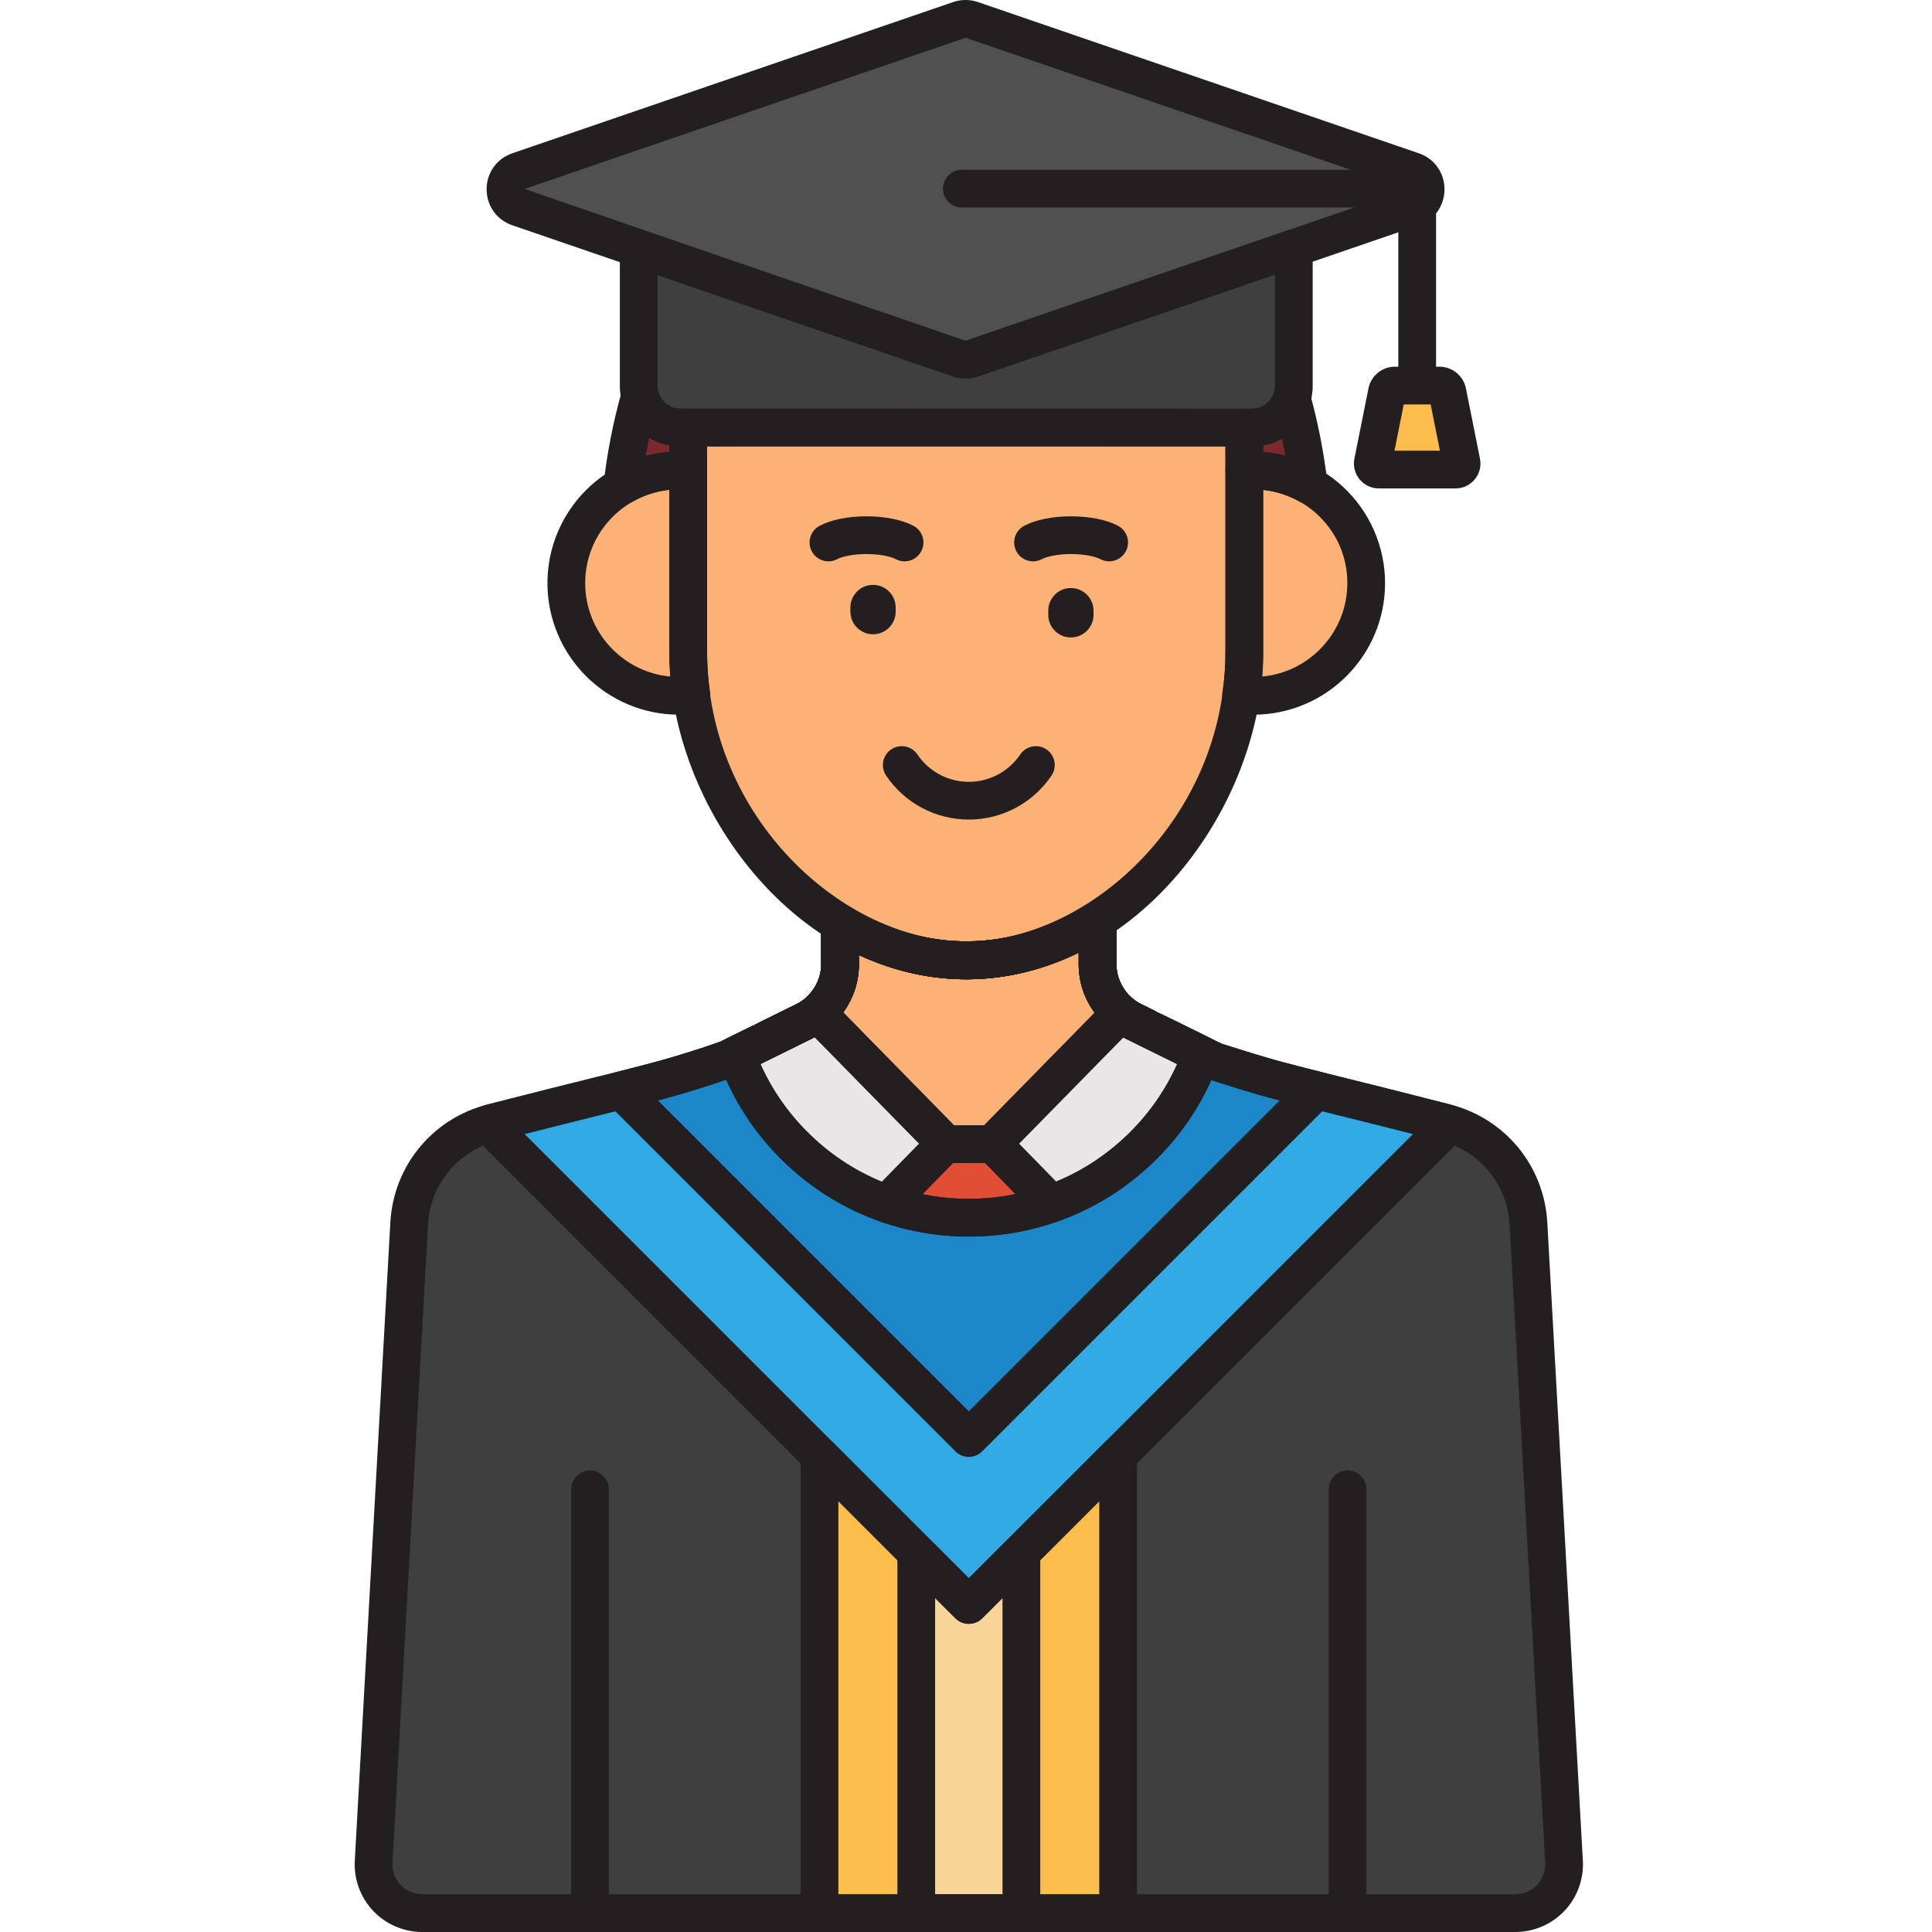 <svg height="511pt" viewBox="-93 0 511 511.996" width="511pt" xmlns="http://www.w3.org/2000/svg"><path d="m236.254 124.812v48.086c0 3.766-.289 7.535-.84 11.277 1.078.129 2.164.223 3.277.223 16.496 0 29.867-13.371 29.867-29.863 0-17.508-14.992-31.16-32.305-29.723zm0 0" fill="#fcb275"/><path d="m88.887 172.898v-48.125c-.805-.066-1.617-.102-2.441-.102-16.492 0-29.863 13.371-29.863 29.863 0 16.492 13.371 29.863 29.863 29.863 1.117 0 2.203-.098 3.281-.227-.551-3.738-.84-7.508-.84-11.273zm0 0" fill="#fcb275"/><path d="m280.867 45.348-116.832-40.074c-1.07-.371-2.234-.371-3.305 0l-116.832 40.074c-4.582 1.57-4.582 8.055 0 9.625l116.832 40.074c1.07.367 2.234.367 3.305 0l116.832-40.074c4.582-1.57 4.582-8.055 0-9.625zm0 0" fill="#515050"/><path d="m88.887 113.305v59.594c0 40.527 33.16 81.609 73.684 81.609 40.523 0 73.68-41.082 73.68-81.609v-59.594zm0 0" fill="#fcb275"/><path d="m164.035 95.047c-1.07.367-2.234.367-3.305 0l-84.965-29.141v36.328c0 6.113 4.961 11.07 11.074 11.066 98.051-.023 136.246.016 151.473.012 6.109 0 11.059-4.953 11.059-11.066v-36.469zm0 0" fill="#3f3f3f"/><path d="m290.082 103.902c-.199-1.004-1.082-1.727-2.105-1.727h-11.809c-1.023 0-1.906.723-2.105 1.727l-3.727 18.625c-.195.988.559 1.906 1.566 1.906h20.344c1.004 0 1.762-.918 1.562-1.906zm0 0" fill="#fcbd4c"/><path d="m86.84 113.301c-5.176 0-9.508-3.551-10.723-8.348-2.148 7.602-3.738 15.559-4.688 23.793 4.414-2.574 9.535-4.078 15.016-4.078.824 0 1.637.035 2.441.102v-11.465zm0 0" fill="#7c292e"/><path d="m253.316 128.559c-.926-7.926-2.438-15.594-4.477-22.93-1.426 4.457-5.598 7.684-10.527 7.684-.641 0-1.336 0-2.062 0v11.5c6.184-.516 12.055.922 17.066 3.746zm0 0" fill="#7c292e"/><path d="m320.973 493.383-9.422-169.133c-.711-12.773-9.645-23.598-22.051-26.719-38.18-9.789-41.793-10.121-56.52-14.824-1.59-.508-3.191-.977-4.773-1.516l-9.914-4.887c-.344-.172-8.199-4.043-7.988-3.941l-3.602-1.773c-2.496-1.23-4.559-3.059-6.129-5.23-2.02-2.801-3.199-6.188-3.199-9.773v-11.695c-21.59 13.852-46.438 14.168-68.25.828v10.867c0 3.586-1.184 6.973-3.203 9.773-1.57 2.172-3.633 4-6.129 5.23-.207.102-11.797 5.816-11.59 5.711l-8.879 4.379c-1.934.688-3.879 1.348-5.828 1.984-13.691 4.48-20.301 5.602-56.5 14.867-12.406 3.121-21.34 13.945-22.051 26.719l-9.422 169.133c-.41 7.395 5.473 13.613 12.879 13.613h289.699c7.398 0 13.281-6.223 12.871-13.613zm0 0" fill="#3f3f3f"/><path d="m163.246 425.32-39.566-39.562v121.238h79.133v-121.238zm0 0" fill="#fcbd4c"/><path d="m163.246 425.32-13.934-13.93v95.605h27.863v-95.605zm0 0" fill="#f9d498"/><path d="m163.246 425.32 127.441-127.441c-.395-.117-.781-.25-1.188-.352-38.18-9.785-41.793-10.121-56.52-14.82-1.59-.508-3.191-.98-4.773-1.516l-9.914-4.891c-.344-.168-8.199-4.039-7.988-3.938l-3.602-1.777c-2.496-1.23-4.559-3.055-6.129-5.227-2.023-2.801-3.203-6.191-3.203-9.777v-11.691c-21.59 13.848-46.434 14.168-68.25.824v10.867c0 3.59-1.18 6.977-3.203 9.777-1.57 2.172-3.633 3.996-6.129 5.227-.207.102-11.797 5.816-11.59 5.715l-8.879 4.379c-1.934.684-3.879 1.344-5.828 1.98-13.691 4.484-20.305 5.602-56.5 14.867-.402.102-.793.234-1.188.352zm0 0" fill="#30a9e5"/><path d="m163.246 381.086 92.137-92.141c-9.363-2.336-14.129-3.598-22.402-6.238-1.594-.508-3.191-.98-4.773-1.516l-9.914-4.891c-.348-.168-8.199-4.039-7.992-3.938l-3.598-1.777c-2.496-1.23-4.562-3.055-6.133-5.227-2.02-2.801-3.199-6.191-3.199-9.777v-11.691c-21.594 13.848-46.438 14.168-68.25.824v10.867c0 3.59-1.184 6.977-3.207 9.777-1.566 2.172-3.629 3.996-6.125 5.227-.211.102-11.801 5.816-11.594 5.715l-8.875 4.379c-1.934.684-3.879 1.344-5.828 1.98-7.562 2.477-12.973 3.93-22.383 6.289zm0 0" fill="#1b87c9"/><path d="m224.836 279.527-6.543-3.227c-.344-.168-8.199-4.039-7.988-3.938l-3.602-1.777c-1.168-.574-2.234-1.293-3.207-2.105l-33.957 34.594 15.539 15.902c8.941-3.156 17.336-8.301 24.492-15.453 7.016-7.02 12.098-15.238 15.266-23.996zm0 0" fill="#e8e6e6"/><path d="m119.789 270.59c-.207.102-11.797 5.816-11.59 5.711l-6.543 3.227c3.168 8.758 8.25 16.977 15.266 23.996 7.176 7.172 15.602 12.336 24.578 15.484l15.586-15.934-34.004-34.656c-.996.84-2.094 1.578-3.293 2.172zm0 0" fill="#e8e6e6"/><path d="m185.078 318.977-15.48-15.836-.238.086h-11.867l-.418-.137-15.578 15.918c14.082 4.941 29.508 4.93 43.582-.031zm0 0" fill="#e04e36"/><path d="m169.625 303.129-.086-.055 33.953-34.594c-1.102-.922-2.086-1.965-2.918-3.121-2.023-2.801-3.203-6.188-3.203-9.773v-11.695c-21.59 13.852-46.434 14.168-68.25.828v10.867c0 3.586-1.18 6.973-3.203 9.773-.816 1.125-1.766 2.156-2.84 3.062l34.008 34.656-.012.012.418.137h11.871zm0 0" fill="#fcb275"/><g fill="#231f20"><path d="m163.246 217.191c-8.793 0-16.988-4.355-21.914-11.648-1.543-2.289-.941-5.398 1.348-6.945 2.293-1.543 5.395-.941 6.945 1.348 3.059 4.535 8.152 7.246 13.621 7.246s10.562-2.711 13.625-7.246c1.543-2.289 4.648-2.891 6.945-1.348 2.285 1.547 2.891 4.656 1.344 6.945-4.93 7.293-13.121 11.648-21.914 11.648zm0 0"/><path d="m263.629 509.223c-2.762 0-5-2.238-5-5v-109.543c0-2.766 2.238-5 5-5 2.762 0 5 2.234 5 5v109.543c0 2.762-2.238 5-5 5zm0 0"/><path d="m62.859 509.223c-2.762 0-5-2.238-5-5v-109.543c0-2.766 2.238-5 5-5 2.766 0 5 2.234 5 5v109.543c0 2.762-2.238 5-5 5zm0 0"/><path d="m137.863 168.09c-3.312 0-6-2.688-6-6v-1.094c0-3.312 2.688-6 6-6s6 2.688 6 6v1.094c0 3.312-2.688 6-6 6zm0 0"/><path d="m190.297 168.93c-3.316 0-6-2.688-6-6v-1.094c0-3.316 2.684-6 6-6 3.312 0 6 2.684 6 6v1.094c0 3.312-2.688 6-6 6zm0 0"/><path d="m200.438 148.762c-.793 0-1.598-.191-2.348-.59-1.254-.668-4.129-1.344-7.738-1.344-3.605 0-6.48.676-7.734 1.344-2.434 1.301-5.461.375-6.762-2.062-1.297-2.438-.375-5.465 2.062-6.762 3-1.602 7.535-2.52 12.434-2.52 4.906 0 9.441.918 12.441 2.52 2.438 1.293 3.359 4.324 2.059 6.762-.898 1.688-2.629 2.648-4.414 2.652zm0 0"/><path d="m146.219 148.762c-.793 0-1.598-.191-2.344-.59-1.254-.668-4.133-1.344-7.738-1.344s-6.484.676-7.738 1.344c-2.43 1.301-5.465.375-6.762-2.062s-.375-5.465 2.062-6.762c3-1.602 7.535-2.52 12.438-2.52 4.902 0 9.438.918 12.438 2.52 2.438 1.293 3.359 4.324 2.062 6.762-.898 1.688-2.629 2.648-4.418 2.652zm0 0"/><path d="m282.07 106.434c-2.762 0-5-2.238-5-5v-46.438h-115.676c-2.762 0-5-2.238-5-5 0-2.762 2.238-5 5-5h120.676c2.762 0 5 2.238 5 5v51.438c0 2.762-2.238 5-5 5zm0 0"/><path d="m163.246 327.707c-18.836 0-36.543-7.332-49.859-20.652-7.371-7.367-12.898-16.059-16.434-25.828-.867-2.395.207-5.059 2.488-6.184l6.543-3.227.039.078c.66-.422 1.297-.734 1.742-.957l9.82-4.84c1.676-.824 3.117-2.062 4.277-3.668 1.477-2.043 2.258-4.41 2.258-6.848v-10.867c0-1.809.973-3.477 2.551-4.363 1.578-.879 3.512-.848 5.055.098 20.09 12.285 43.031 12.004 62.941-.77 1.543-.984 3.492-1.055 5.098-.176 1.605.875 2.605 2.555 2.605 4.383v11.691c0 2.441.777 4.809 2.254 6.852 1.16 1.605 2.602 2.84 4.289 3.672l3.598 1.773-.055.121c.008.008.016.008.023.012l.059-.121c.238.125.469.258.68.41.996.414 2.047.938 3.164 1.484l10.664 5.262c2.285 1.125 3.359 3.793 2.492 6.184-3.539 9.77-9.062 18.461-16.438 25.828-13.312 13.32-31.023 20.652-49.855 20.652zm-55.219-45.746c2.996 6.711 7.168 12.758 12.434 18.023 11.43 11.43 26.621 17.723 42.785 17.723 16.164 0 31.359-6.293 42.789-17.723 5.266-5.266 9.434-11.309 12.434-18.023l-2.383-1.176c-.332-.164-7.449-3.672-7.953-3.918-.012-.008-.027-.016-.039-.02l-3.602-1.777c-3.117-1.539-5.875-3.883-7.973-6.785-2.711-3.758-4.145-8.152-4.145-12.707v-3.133c-18.801 9.219-39.324 9.441-58.25.621v2.512c0 4.555-1.438 8.953-4.152 12.707-2.094 2.898-4.852 5.246-7.969 6.785-.242.117-10.941 5.395-11.551 5.695-.016.008-.027.016-.039.02zm0 0"/><path d="m238.691 189.398c-1.172 0-2.367-.082-3.871-.262-1.344-.16-2.562-.855-3.383-1.926-.816-1.074-1.172-2.434-.973-3.77.523-3.543.789-7.086.789-10.543v-48.09c0-2.602 1.996-4.766 4.586-4.98 9.668-.812 19.332 2.512 26.484 9.098 7.141 6.57 11.234 15.902 11.234 25.609 0 19.223-15.641 34.863-34.867 34.863zm2.562-59.555v43.055c0 2.109-.086 4.246-.258 6.395 12.633-1.168 22.562-11.828 22.562-24.762 0-7.016-2.844-13.496-8.008-18.25-3.965-3.648-9.008-5.891-14.297-6.438zm0 0"/><path d="m86.449 189.398c-19.223 0-34.867-15.641-34.867-34.867s15.641-34.867 34.867-34.867c.961 0 1.91.043 2.852.125 2.594.211 4.59 2.379 4.59 4.98v48.125c0 3.457.262 7.004.785 10.547.199 1.336-.156 2.695-.973 3.766-.82 1.074-2.039 1.77-3.379 1.93-1.508.18-2.703.262-3.875.262zm-2.562-59.602c-12.512 1.289-22.305 11.891-22.305 24.734 0 12.934 9.926 23.594 22.562 24.762-.172-2.148-.258-4.285-.258-6.395zm0 0"/><path d="m162.383 100.32c-1.113 0-2.219-.18-3.277-.543l-116.828-40.074c-4.141-1.418-6.816-5.168-6.816-9.543s2.676-8.125 6.816-9.543l116.828-40.074c2.117-.723 4.441-.727 6.551 0l116.832 40.074h-.004c4.145 1.418 6.82 5.168 6.82 9.543s-2.676 8.125-6.82 9.543l-116.828 40.074c-1.055.363-2.164.543-3.273.543zm.027-90.316-116.887 40.07 116.828 40.242 116.891-40.074v-.168zm0 0"/><path d="m162.57 259.508c-45.035 0-78.684-45.727-78.684-86.609v-59.594c0-2.762 2.238-5 5-5h147.367c2.762 0 5 2.238 5 5v59.594c0 40.883-33.652 86.609-78.684 86.609zm-68.684-141.203v54.594c0 43.844 36.262 76.609 68.684 76.609 32.422 0 68.684-32.766 68.684-76.609v-54.594zm0 0"/><path d="m238.312 118.312-19.219-.008c-22.344-.008-61.883-.023-132.25-.004-.004 0-.004 0-.008 0-4.289 0-8.324-1.672-11.359-4.703-3.039-3.039-4.707-7.07-4.707-11.367v-36.324c0-1.617.781-3.129 2.094-4.066 1.312-.941 3.004-1.184 4.531-.664l84.961 29.141 1.68 4.73-1.625-4.73 85.34-29.27c1.527-.52 3.215-.277 4.527.66 1.316.938 2.098 2.453 2.098 4.07v36.465c-.004 8.863-7.207 16.07-16.062 16.07zm-90.914-10.02c34.25 0 56.793.008 71.699.012l19.211.008c3.344 0 6.062-2.719 6.062-6.066v-29.465l-78.715 27c-.004 0-.004 0-.008 0-2.105.715-4.426.719-6.531 0l-78.348-26.875v29.328c0 1.621.629 3.145 1.777 4.289 1.145 1.148 2.672 1.777 4.293 1.777 23.434-.008 43.461-.008 60.559-.008zm0 0"/><path d="m292.242 129.434h-20.344c-1.984 0-3.844-.883-5.102-2.418-1.258-1.539-1.754-3.535-1.363-5.48l3.723-18.613c.66-3.324 3.609-5.746 7.008-5.746h11.812c3.395 0 6.34 2.418 7.008 5.746l3.723 18.625c.387 1.945-.109 3.938-1.367 5.473-1.254 1.531-3.113 2.414-5.098 2.414zm-17-5.941-.004.016c.004-.004.004-.012.004-.016zm.812-4.059h12.035l-2.449-12.258h-7.137zm11.922-12.258h.02zm-2.797-2.293v.008zm-6.215-.008v.008c0-.004 0-.004 0-.008zm0 0"/><path d="m71.43 133.746c-.953 0-1.902-.27-2.734-.812-1.586-1.035-2.449-2.875-2.23-4.758.961-8.359 2.594-16.629 4.844-24.582.617-2.18 2.652-3.602 4.879-3.641 2.266.031 4.223 1.578 4.781 3.773.68 2.695 3.094 4.574 5.871 4.574h.012l2.047.004c2.758.008 4.992 2.242 4.992 5v11.469c0 1.398-.586 2.73-1.617 3.676-1.027.949-2.383 1.43-3.797 1.305-4.934-.402-10.121.742-14.523 3.312-.781.457-1.652.68-2.523.68zm7.121-17.742c-.332 1.594-.641 3.199-.922 4.809 2.047-.539 4.141-.891 6.258-1.047v-1.734c-1.91-.355-3.711-1.055-5.336-2.027zm0 0"/><path d="m253.316 133.555c-.844 0-1.691-.211-2.457-.641-4.355-2.453-9.25-3.535-14.195-3.121-1.402.121-2.77-.359-3.797-1.305-1.031-.945-1.617-2.281-1.617-3.68v-11.496c0-2.762 2.238-5 5-5h2.059c2.645 0 4.961-1.691 5.77-4.207.672-2.102 2.578-3.457 4.859-3.477 2.207.047 4.129 1.535 4.719 3.664 2.129 7.672 3.688 15.641 4.625 23.688.215 1.867-.629 3.699-2.199 4.738-.832.559-1.797.836-2.766.836zm-12.062-13.754c1.984.145 3.949.461 5.875.945-.266-1.516-.555-3.027-.867-4.527-1.535.875-3.223 1.496-5.008 1.824zm0 0"/><path d="m308.094 511.996h-289.699c-4.898 0-9.637-2.043-13-5.598-3.367-3.559-5.141-8.406-4.871-13.293l9.422-169.133c.84-15.039 11.215-27.617 25.82-31.289 11.906-3.047 20.625-5.219 27.445-6.914 13.941-3.469 19.707-4.902 28.723-7.855 1.816-.598 3.633-1.211 5.441-1.848l8.613-4.246.031.062c.629-.391 1.254-.699 1.746-.941l9.82-4.84c1.676-.828 3.121-2.062 4.281-3.668 1.473-2.043 2.254-4.41 2.254-6.848v-10.871c0-1.809.977-3.477 2.555-4.359 1.578-.883 3.508-.848 5.055.094 20.086 12.285 43.027 12.008 62.941-.766 1.539-.984 3.492-1.059 5.098-.18 1.605.875 2.602 2.559 2.602 4.387v11.691c0 2.438.781 4.805 2.258 6.848 1.16 1.609 2.602 2.844 4.285 3.672l3.602 1.777-.059.121c.008.004.016.008.027.012l.059-.121c.238.121.465.258.68.41.992.414 2.047.934 3.16 1.484l13.738 6.773c.871.293 1.746.562 2.625.832l1.758.551c9.406 3.004 14.148 4.184 26.82 7.332 6.867 1.703 16.016 3.973 29.422 7.41 14.586 3.672 24.961 16.246 25.801 31.285l9.422 169.133c.273 4.887-1.504 9.734-4.871 13.293-3.363 3.559-8.105 5.602-13.004 5.602zm-197.652-231.223c-.012.004-.02.008-.031.016l-8.879 4.375c-.176.086-.355.16-.543.227-1.969.703-3.953 1.375-5.941 2.023-9.363 3.066-15.648 4.629-29.422 8.055-6.801 1.695-15.5 3.859-27.395 6.902-10.359 2.605-17.707 11.508-18.301 22.156l-9.418 169.129c-.121 2.191.641 4.277 2.145 5.867 1.508 1.594 3.543 2.469 5.738 2.469h289.699c2.195 0 4.23-.875 5.738-2.469 1.508-1.594 2.27-3.676 2.148-5.867l-9.422-169.129c-.594-10.648-7.938-19.551-18.281-22.148-13.391-3.434-22.52-5.703-29.367-7.402-12.906-3.203-17.734-4.402-27.453-7.508l-1.684-.527c-1.059-.328-2.121-.66-3.18-1.016-.207-.07-.406-.156-.602-.25l-9.914-4.891c-.332-.164-7.434-3.664-7.949-3.918-.016-.008-.031-.016-.043-.02l-3.602-1.777c-3.117-1.535-5.875-3.883-7.969-6.785-2.715-3.754-4.148-8.148-4.148-12.707v-3.133c-18.801 9.219-39.324 9.441-58.25.621v2.512c0 4.555-1.438 8.953-4.152 12.707-2.094 2.898-4.852 5.246-7.969 6.785-.238.121-11.016 5.438-11.555 5.703zm0 0"/><path d="m202.812 511.996h-79.133c-2.762 0-5-2.238-5-5v-121.238c0-2.023 1.219-3.848 3.086-4.621 1.875-.773 4.023-.344 5.449 1.082l36.031 36.035 36.031-36.035c1.43-1.426 3.574-1.855 5.449-1.082 1.867.773 3.086 2.598 3.086 4.621v121.238c0 2.762-2.238 5-5 5zm-74.133-10h69.133v-104.172l-31.035 31.035c-1.953 1.953-5.117 1.953-7.066 0l-31.035-31.035v104.172zm0 0"/><path d="m177.176 511.996h-27.863c-2.762 0-5-2.238-5-5v-95.605c0-2.023 1.219-3.848 3.086-4.621 1.875-.773 4.023-.344 5.449 1.086l10.398 10.395 10.395-10.395c1.43-1.43 3.578-1.859 5.449-1.086 1.871.773 3.086 2.598 3.086 4.621v95.605c0 2.762-2.238 5-5 5zm-22.863-10h17.863v-78.535l-5.395 5.395c-1.953 1.953-5.117 1.953-7.07 0l-5.395-5.395v78.535zm0 0"/><path d="m163.246 430.32c-1.281 0-2.559-.484-3.535-1.461l-127.445-127.445c-1.246-1.246-1.746-3.055-1.309-4.766.43-1.707 1.73-3.059 3.422-3.562l.312-.098c.355-.109.711-.215 1.078-.309 11.902-3.047 20.625-5.215 27.441-6.91 13.941-3.469 19.707-4.906 28.723-7.859 1.82-.594 3.633-1.207 5.441-1.848l8.613-4.246.031.066c.629-.391 1.254-.699 1.746-.945l9.82-4.84c1.676-.824 3.121-2.062 4.281-3.668 1.473-2.043 2.254-4.41 2.254-6.848v-10.867c0-1.809.977-3.477 2.555-4.363 1.578-.879 3.508-.848 5.055.098 20.086 12.285 43.027 12.004 62.941-.77 1.539-.984 3.492-1.055 5.098-.176 1.605.875 2.602 2.555 2.602 4.383v11.691c0 2.441.781 4.809 2.254 6.852 1.16 1.605 2.605 2.84 4.289 3.672l3.602 1.773-.059.121c.008.008.016.008.027.012l.059-.121c.238.125.465.258.68.41.992.414 2.047.938 3.16 1.484l13.738 6.773c.871.293 1.746.562 2.625.836l1.758.551c9.41 3.004 14.152 4.18 26.832 7.332 6.867 1.703 16.012 3.973 29.41 7.41.34.086.688.191 1.039.297l.324.098c1.691.5 2.996 1.855 3.43 3.562.438 1.711-.062 3.523-1.309 4.77l-127.445 127.445c-.98.98-2.262 1.465-3.539 1.465zm-117.734-129.801 117.734 117.734 117.734-117.738c-9.527-2.422-16.535-4.164-22.059-5.535-12.91-3.207-17.742-4.406-27.461-7.512l-1.684-.527c-1.059-.328-2.121-.66-3.18-1.016-.207-.07-.406-.156-.602-.25l-9.914-4.891c-.332-.164-7.445-3.672-7.949-3.918-.016-.008-.031-.016-.043-.02l-3.602-1.777c-3.117-1.539-5.875-3.883-7.973-6.785-2.711-3.758-4.145-8.152-4.145-12.707v-3.133c-18.801 9.219-39.324 9.441-58.25.621v2.512c0 4.555-1.438 8.953-4.152 12.707-2.094 2.898-4.852 5.246-7.969 6.785-.242.117-10.938 5.391-11.551 5.695-.012.008-.027.016-.039.02l-8.879 4.375c-.176.086-.355.164-.543.23-1.969.699-3.953 1.371-5.941 2.023-9.363 3.062-15.648 4.629-29.422 8.055-5.332 1.328-11.828 2.945-20.113 5.051zm0 0"/><path d="m163.246 386.09c-1.328 0-2.598-.531-3.535-1.465l-92.137-92.137c-1.273-1.273-1.766-3.133-1.285-4.867.477-1.738 1.855-3.082 3.602-3.52 9.277-2.324 14.66-3.773 22.043-6.191 1.82-.594 3.633-1.207 5.441-1.848l8.613-4.246.039.078c.656-.422 1.293-.734 1.738-.957l9.82-4.84c1.676-.824 3.121-2.062 4.281-3.668 1.473-2.043 2.254-4.41 2.254-6.848v-10.867c0-1.809.977-3.477 2.555-4.363 1.578-.879 3.508-.848 5.055.098 20.086 12.285 43.027 12.004 62.941-.77 1.539-.984 3.492-1.055 5.098-.176 1.605.875 2.602 2.555 2.602 4.383v11.691c0 2.441.781 4.809 2.254 6.852 1.16 1.605 2.605 2.84 4.289 3.672l3.602 1.773-.059.121c.008.008.016.008.027.012l.059-.121c.238.125.465.258.68.41.992.414 2.047.938 3.16 1.484l13.738 6.773c.871.293 1.746.562 2.625.836l1.758.551c8.297 2.648 13.105 3.91 22.094 6.152 1.75.434 3.125 1.777 3.609 3.516.48 1.734-.008 3.598-1.285 4.871l-92.137 92.141c-.941.938-2.215 1.469-3.539 1.469zm-82.402-94.473 82.402 82.402 82.391-82.395c-4.629-1.223-8.645-2.387-14.18-4.152l-1.68-.527c-1.062-.332-2.125-.66-3.18-1.02-.207-.07-.41-.152-.605-.25l-9.914-4.887c-.332-.164-7.457-3.68-7.949-3.922-.016-.008-.031-.012-.043-.02l-3.598-1.777c-3.117-1.535-5.879-3.879-7.973-6.781-2.715-3.762-4.148-8.152-4.148-12.707v-3.137c-18.797 9.219-39.32 9.441-58.25.625v2.512c0 4.555-1.438 8.949-4.148 12.707-2.094 2.898-4.852 5.246-7.973 6.781-.238.121-10.941 5.395-11.551 5.699-.012.004-.023.012-.039.02l-8.879 4.375c-.176.086-.355.16-.539.227-1.973.703-3.953 1.375-5.945 2.023-5.074 1.664-9.219 2.879-14.199 4.203zm0 0"/><path d="m185.078 323.977c-1.324 0-2.621-.527-3.578-1.508l-15.539-15.898c-1.902-1.945-1.898-5.055.008-6.996l33.957-34.598c1.824-1.859 4.77-2.004 6.773-.336.711.598 1.457 1.086 2.219 1.465l3.594 1.773-.055.121c.008.004.016.008.023.012l.059-.121c.238.121.465.258.68.41.996.414 2.047.934 3.164 1.484l10.664 5.258c2.285 1.129 3.359 3.793 2.492 6.188-3.539 9.766-9.062 18.457-16.438 25.824-7.52 7.52-16.387 13.121-26.359 16.637-.547.191-1.105.285-1.664.285zm-8.539-20.891 9.82 10.051c7.363-3.035 13.969-7.449 19.676-13.152 5.262-5.266 9.434-11.309 12.43-18.023l-2.383-1.176c-.328-.164-7.438-3.668-7.949-3.918-.012-.008-.027-.016-.043-.02l-3.598-1.777c-.105-.051-.207-.105-.309-.156zm0 0"/><path d="m141.496 324.008c-.555 0-1.113-.094-1.656-.281-10.008-3.516-18.906-9.125-26.453-16.672-7.371-7.367-12.898-16.059-16.434-25.828-.867-2.391.207-5.055 2.488-6.184l6.543-3.227.039.078c.66-.422 1.297-.734 1.742-.957l9.812-4.836c.789-.387 1.551-.895 2.273-1.504 2.004-1.691 4.965-1.551 6.797.316l34.008 34.656c1.906 1.945 1.906 5.055.004 7l-15.59 15.934c-.953.977-2.25 1.504-3.574 1.504zm-33.469-42.047c2.996 6.711 7.168 12.758 12.434 18.023 5.727 5.73 12.359 10.156 19.754 13.188l9.875-10.094-27.684-28.211c-.137.07-.27.141-.406.207-.004 0-.004.004-.008.004-.234.117-11.102 5.473-11.562 5.703-.008.004-.016.004-.02.008zm11.762-11.371h.02zm0 0"/><path d="m163.242 327.699c-7.926 0-15.855-1.324-23.402-3.973-1.613-.566-2.824-1.918-3.211-3.582-.387-1.664.102-3.41 1.293-4.629l15.578-15.922c1.242-1.27 3.051-1.773 4.746-1.367h10.43c1.621-.312 3.316.211 4.5 1.422l15.477 15.836c1.195 1.219 1.684 2.965 1.293 4.629-.387 1.66-1.598 3.012-3.207 3.578-7.574 2.672-15.535 4.008-23.496 4.008zm-12.254-11.242c8.109 1.668 16.504 1.656 24.613-.023l-8.023-8.207h-8.535zm0 0"/><path d="m169.363 308.227h-11.871c-.539 0-1.078-.09-1.59-.262l-.418-.137c-.906-.301-1.684-.852-2.266-1.555l-33.711-34.352c-.973-.992-1.488-2.348-1.426-3.734.066-1.391.707-2.691 1.77-3.586.758-.645 1.438-1.375 2.012-2.172 1.477-2.043 2.258-4.406 2.258-6.844v-10.871c0-1.809.973-3.477 2.551-4.359 1.578-.883 3.512-.848 5.055.094 20.09 12.285 43.031 12.008 62.941-.766 1.543-.984 3.492-1.059 5.098-.18 1.605.875 2.605 2.559 2.605 4.387v11.691c0 2.438.777 4.805 2.254 6.848.578.801 1.277 1.543 2.07 2.211 1.074.895 1.723 2.199 1.793 3.59.066 1.395-.449 2.754-1.426 3.75l-33.363 33.992c-.562.828-1.371 1.488-2.352 1.848l-.258.094c-.551.207-1.137.312-1.727.312zm-10.031-10h7.961l29.289-29.848c-.02-.031-.043-.062-.066-.094-2.711-3.758-4.145-8.148-4.145-12.703v-3.137c-18.801 9.219-39.324 9.441-58.25.625v2.512c0 4.555-1.438 8.949-4.152 12.707 0 0-.004.004-.004.004zm0 0"/></g></svg>